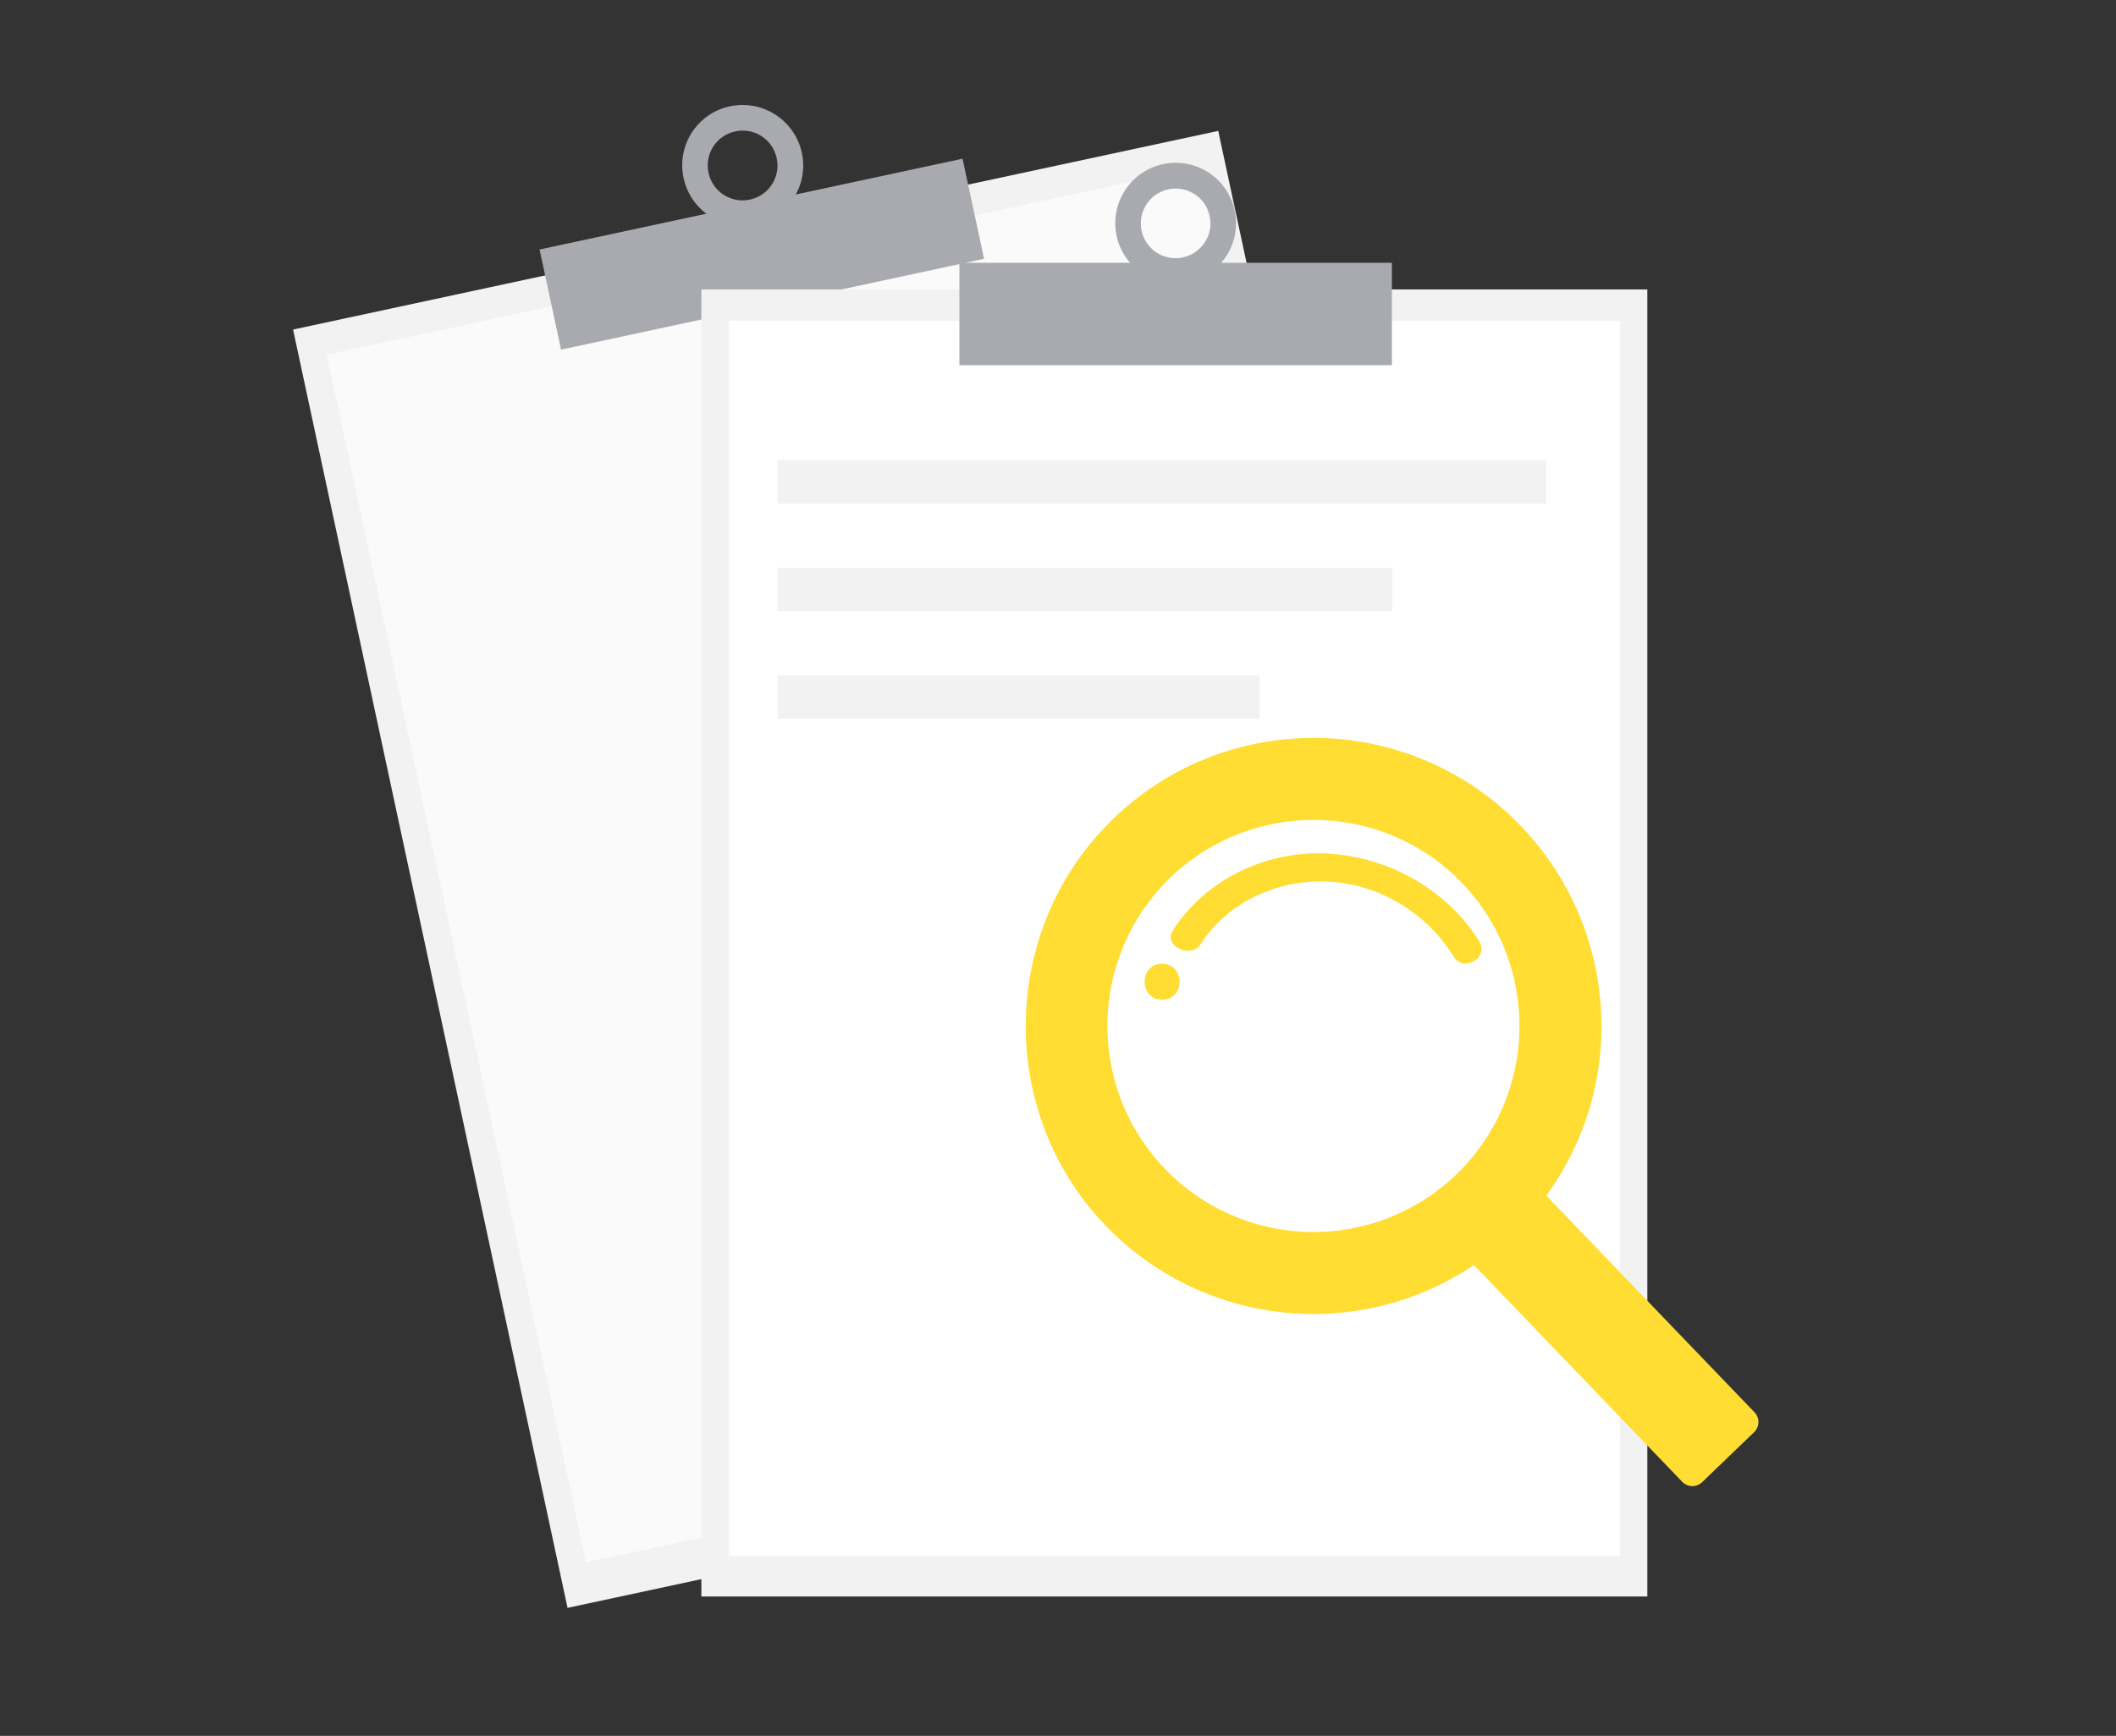 <?xml version="1.0" encoding="utf-8"?>
<!-- Generator: Adobe Illustrator 23.0.1, SVG Export Plug-In . SVG Version: 6.00 Build 0)  -->
<svg version="1.1" id="bc1f3139-0466-4655-9cee-0348334ffa8f"
	 xmlns="http://www.w3.org/2000/svg" xmlns:xlink="http://www.w3.org/1999/xlink" x="0px" y="0px" viewBox="0 0 977.5 801.9"
	 style="enable-background:new 0 0 977.5 801.9;" xml:space="preserve">
<rect x="0" y="0" width="977.5" height="801.9" fill="#333333" stroke="none"/>
<style type="text/css">
	.st0{fill:#F2F2F2;}
	.st1{fill:#FAFAFA;}
	.st2{fill:#A8AAAF;}
	.st3{fill:#FFFFFF;}
	.st4{fill:#FFDD33;}
</style>
<title>download</title>
<g>
	
		<rect x="193.8" y="99.7" transform="matrix(0.978 -0.21 0.21 0.978 -75.09 95.427)" class="st0" width="437" height="603.8"/>
	
		<rect x="206.1" y="114.3" transform="matrix(0.978 -0.21 0.21 0.978 -74.659 95.286)" class="st1" width="411.5" height="570.5"/>
	
		<rect x="251.9" y="93.8" transform="matrix(0.978 -0.21 0.21 0.978 -16.798 76.421)" class="st2" width="199.8" height="47.3"/>
	<path class="st2" d="M337.2,49.1c-15.1,3.2-24.7,18.1-21.4,33.2s18.1,24.7,33.2,21.4c15.1-3.2,24.7-18.1,21.4-33.2
		C367.1,55.5,352.3,45.9,337.2,49.1C337.2,49.1,337.2,49.1,337.2,49.1z M346.4,92.2c-8.7,1.9-17.3-3.7-19.1-12.4
		c-1.9-8.7,3.7-17.3,12.4-19.1c8.7-1.9,17.3,3.7,19.1,12.4c0,0,0,0,0,0C360.7,81.8,355.1,90.4,346.4,92.2z"/>
	<rect x="324" y="133.7" class="st0" width="437" height="603.8"/>
	<rect x="336.8" y="148.2" class="st3" width="411.5" height="570.5"/>
	<rect x="443.2" y="121.4" class="st2" width="199.8" height="47.3"/>
	<path class="st2" d="M543.1,75.2c-15.4,0-27.9,12.5-27.9,27.9s12.5,27.9,27.9,27.9s27.9-12.5,27.9-27.9l0,0
		C571,87.7,558.5,75.2,543.1,75.2z M543.1,119.3c-8.9,0-16.1-7.2-16.1-16.1c0-8.9,7.2-16.1,16.1-16.1c8.9,0,16.1,7.2,16.1,16.1
		C559.2,112,552,119.2,543.1,119.3C543.1,119.2,543.1,119.2,543.1,119.3L543.1,119.3z"/>
	<rect x="359.2" y="212.6" class="st0" width="355" height="20"/>
	<rect x="359.2" y="262.3" class="st0" width="283.9" height="20"/>
	<rect x="359.2" y="312" class="st0" width="222.6" height="20"/>
	<g>
		<path class="st4" d="M536.8,445.2c-10.7,0-10.7,16.6,0,16.6C547.6,461.8,547.6,445.2,536.8,445.2z"/>
		<g>
			<path class="st4" d="M702.7,381.7c-50.9-53-135.2-54.6-188.2-3.7c-0.8,0.7-1.5,1.5-2.3,2.3c-50.4,50.8-51.2,133.5-2,185.3
				c44.7,47,116.8,55,170.7,18.8l96.2,100.1c2.5,2.6,6.6,2.7,9.2,0.2l24-23.1c2.6-2.5,2.7-6.6,0.2-9.2l-96.2-100.1
				C752.3,500.3,747.4,428.3,702.7,381.7z M672.7,542.6c-37.9,36.4-98.2,35.2-134.6-2.7s-35.2-98.2,2.7-134.6
				c37.9-36.4,98.2-35.2,134.6,2.6C711.8,445.9,710.6,506.1,672.7,542.6C672.7,542.6,672.7,542.6,672.7,542.6z"/>
			<path class="st4" d="M610.8,394.2c-28.8-0.6-55,13.8-69,35.6c-4.6,7.1,8.4,13.4,12.9,6.3c11.5-18.1,33.5-29.5,57.2-28.9
				c24.9,0.6,47.5,14.8,59.5,34.6c4.5,7.5,16.5,0.7,12-6.8C668.8,411.1,640.6,394.9,610.8,394.2z"/>
		</g>
	</g>
</g>
</svg>

